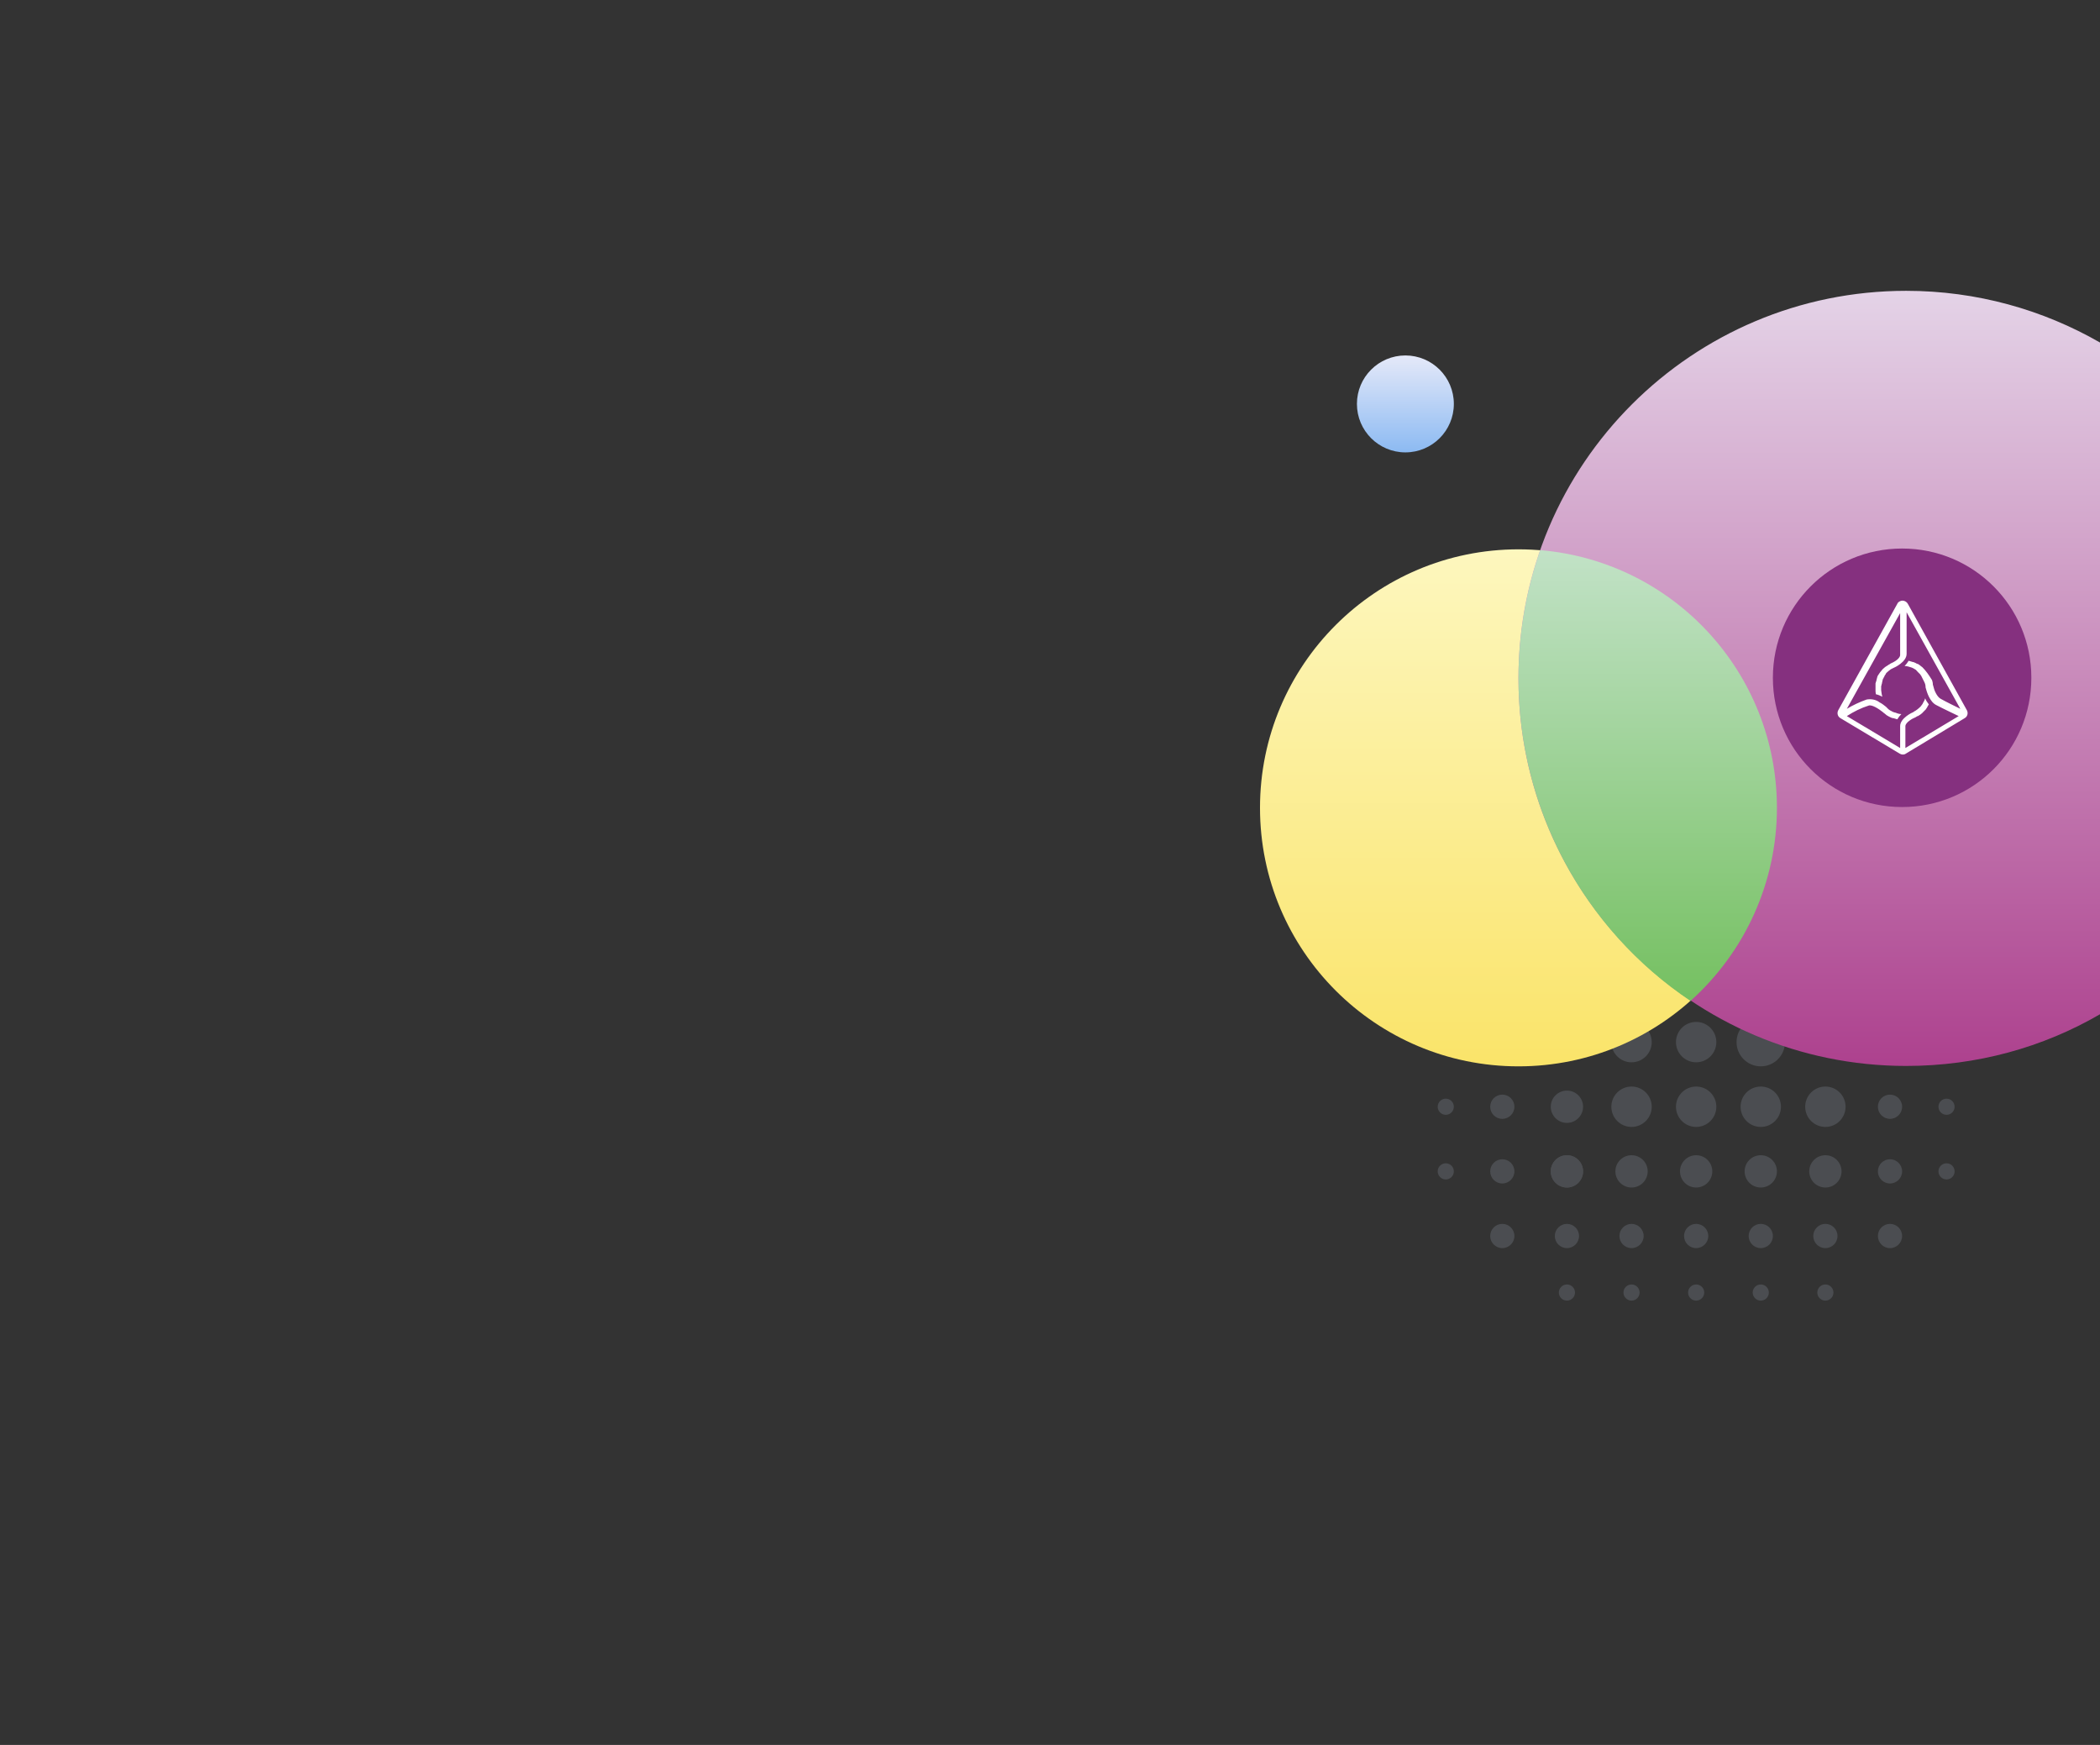 <svg xmlns="http://www.w3.org/2000/svg" width="520" height="432" viewBox="0 0 520 432">
<rect x="0" y="0" width="520" height="432" fill="#333333" stroke="none"/>
<style type="text/css">
	.st0{opacity:0.2;}
	.st1{fill:#A9B5C7;}
	.st2{fill:url(#Ellipse_125_1_);}
	.st3{fill:url(#Ellipse_127_1_);}
	.st4{fill:url(#Ellipse_126_1_);}
	.st5{fill:url(#Intersection_3_1_);}
	.st6{fill:#85307F;}
	.st7{fill:#FFFFFF;}
</style>
<g>
	<g id="bg_tile_dai" transform="translate(-104 -640)">
		<g id="Group_1238" transform="translate(84 18)" class="st0">
			<circle id="Ellipse_112" class="st1" cx="392" cy="912" r="3"/>
			<circle id="Ellipse_145" class="st1" cx="488" cy="912" r="3"/>
			<circle id="Ellipse_147" class="st1" cx="488" cy="896" r="3"/>
			<circle id="Ellipse_113" class="st1" cx="392" cy="896" r="3"/>
			<circle id="Ellipse_114" class="st1" cx="392" cy="880" r="3"/>
			<circle id="Ellipse_115" class="st1" cx="392" cy="864" r="3"/>
			<circle id="Ellipse_116" class="st1" cx="392" cy="848" r="3"/>
			<circle id="Ellipse_112-2" class="st1" cx="378" cy="912" r="2"/>
			<circle id="Ellipse_113-2" class="st1" cx="378" cy="896" r="2"/>
			<circle id="Ellipse_114-2" class="st1" cx="378" cy="880" r="2"/>
			<circle id="Ellipse_115-2" class="st1" cx="378" cy="864" r="2"/>
			<circle id="Ellipse_116-2" class="st1" cx="378" cy="848" r="2"/>
			<circle id="Ellipse_112-3" class="st1" cx="408" cy="912" r="4"/>
			<circle id="Ellipse_113-3" class="st1" cx="408" cy="896" r="4"/>
			<circle id="Ellipse_114-3" class="st1" cx="408" cy="880" r="4"/>
			<circle id="Ellipse_115-3" class="st1" cx="408" cy="864" r="4"/>
			<circle id="Ellipse_116-3" class="st1" cx="408" cy="848" r="4"/>
			<circle id="Ellipse_112-4" class="st1" cx="472" cy="928" r="3"/>
			<circle id="Ellipse_146" class="st1" cx="488" cy="928" r="3"/>
			<circle id="Ellipse_113-4" class="st1" cx="456" cy="928" r="3"/>
			<circle id="Ellipse_114-4" class="st1" cx="440" cy="928" r="3"/>
			<circle id="Ellipse_115-4" class="st1" cx="424" cy="928" r="3"/>
			<circle id="Ellipse_116-4" class="st1" cx="408" cy="928" r="3"/>
			<circle id="Ellipse_136" class="st1" cx="392" cy="928" r="3"/>
			<circle id="Ellipse_112-5" class="st1" cx="472" cy="942" r="2"/>
			<circle id="Ellipse_144" class="st1" cx="502" cy="912" r="2"/>
			<circle id="Ellipse_148" class="st1" cx="502" cy="896" r="2"/>
			<circle id="Ellipse_113-5" class="st1" cx="456" cy="942" r="2"/>
			<circle id="Ellipse_114-5" class="st1" cx="440" cy="942" r="2"/>
			<circle id="Ellipse_115-5" class="st1" cx="424" cy="942" r="2"/>
			<circle id="Ellipse_116-5" class="st1" cx="408" cy="942" r="2"/>
			<circle id="Ellipse_112-6" class="st1" cx="472" cy="912" r="4"/>
			<circle id="Ellipse_113-6" class="st1" cx="456" cy="912" r="4"/>
			<circle id="Ellipse_114-6" class="st1" cx="440" cy="912" r="4"/>
			<circle id="Ellipse_115-6" class="st1" cx="424" cy="912" r="4"/>
			<circle id="Ellipse_137" class="st1" cx="424" cy="896" r="5"/>
			<circle id="Ellipse_138" class="st1" cx="440" cy="896" r="5"/>
			<circle id="Ellipse_140" class="st1" cx="456" cy="896" r="5"/>
			<circle id="Ellipse_141" class="st1" cx="472" cy="896" r="5"/>
			<circle id="Ellipse_139" class="st1" cx="424" cy="880" r="5"/>
			<circle id="Ellipse_142" class="st1" cx="440" cy="880" r="5"/>
			<circle id="Ellipse_143" class="st1" cx="456" cy="880" r="6"/>
			<circle id="Ellipse_116-6" class="st1" cx="408" cy="912" r="4"/>
		</g>
		
			<linearGradient id="Ellipse_125_1_" gradientUnits="userSpaceOnUse" x1="202.367" y1="1271.085" x2="202.367" y2="1272.085" gradientTransform="matrix(128 0 0 -128 -25423 163602.891)">
			<stop  offset="0" style="stop-color:#FAE46A"/>
			<stop  offset="1" style="stop-color:#FDF7BF"/>
		</linearGradient>
		<circle id="Ellipse_125" class="st2" cx="480" cy="840" r="64"/>
		
			<linearGradient id="Ellipse_127_1_" gradientUnits="userSpaceOnUse" x1="201.953" y1="1272.687" x2="201.953" y2="1273.687" gradientTransform="matrix(192 0 0 -192 -38223 245259.828)">
			<stop  offset="0" style="stop-color:#AD418E"/>
			<stop  offset="1" style="stop-color:#E4D3E7"/>
		</linearGradient>
		<path id="Ellipse_127" class="st3" d="M576,712c17.5,0,33.9,4.7,48,12.8l0,0v166.3l0,0c-14.1,8.2-30.5,12.8-48,12.8
			c-53,0-96-43-96-96S523,712,576,712z"/>
		
			<linearGradient id="Ellipse_126_1_" gradientUnits="userSpaceOnUse" x1="206.125" y1="1250.265" x2="206.125" y2="1251.265" gradientTransform="matrix(24 0 0 -24 -4495 30758.354)">
			<stop  offset="0" style="stop-color:#8CBAF2"/>
			<stop  offset="1" style="stop-color:#E5E9F9"/>
		</linearGradient>
		<circle id="Ellipse_126" class="st4" cx="452" cy="740" r="12"/>
		
			<linearGradient id="Intersection_3_1_" gradientUnits="userSpaceOnUse" x1="203.234" y1="1270.377" x2="203.234" y2="1271.377" gradientTransform="matrix(64 0 0 -111.555 -12495.021 142604.656)">
			<stop  offset="0" style="stop-color:#75C061"/>
			<stop  offset="1" style="stop-color:#C2E2C7"/>
		</linearGradient>
		<path id="Intersection_3" class="st5" d="M480,808c0-10.8,1.8-21.6,5.4-31.8C518.5,779,544,806.7,544,840
			c0,18.3-7.8,35.6-21.4,47.8C496,870,480,840,480,808z"/>
	</g>
</g>
<g id="ic_token_rep" transform="translate(-32 -472)">
	<path id="Rectangle_413" class="st6" d="M503,607.8L503,607.8c17.7,0,32,14.3,32,32l0,0c0,17.7-14.3,32-32,32l0,0
		c-17.7,0-32-14.3-32-32l0,0C471,622.1,485.3,607.8,503,607.8z"/>
	<g id="Group_406" transform="translate(36.112 476.785)">
		<path id="Path_336" class="st7" d="M482.9,171l-14.6-26.3c-0.4-0.7-1.3-1-2-0.6c-0.2,0.1-0.5,0.3-0.6,0.6L451.1,171
			c-0.4,0.7-0.2,1.6,0.5,2l14.7,8.8c0.5,0.3,1.1,0.3,1.5,0l14.6-8.8C483.1,172.6,483.3,171.7,482.9,171 M471.9,160.4l-0.4-0.3l0,0
			c-0.1-0.1-0.2-0.2-0.4-0.3l0,0c-0.1-0.1-0.2-0.2-0.4-0.2c0,0,0,0,0,0c-0.1-0.1-0.3-0.1-0.4-0.2c0,0,0,0,0,0
			c-0.1-0.1-0.3-0.1-0.4-0.2c0,0,0,0,0,0c-0.1,0-0.2-0.1-0.4-0.1c-0.3-0.1-0.7-0.2-1-0.3c-0.3,0.5-0.6,0.9-1,1.3
			c0.6,0,1.2,0.2,1.8,0.4c0.3,0.1,0.6,0.3,0.9,0.5c0,0,0,0,0,0c0.1,0,0.2,0.1,0.2,0.2c0,0,0.1,0,0.1,0.1c0.1,0,0.1,0.1,0.2,0.2
			c0,0,0.1,0.1,0.1,0.1c0.1,0.1,0.1,0.1,0.2,0.2l0.1,0.1l0.2,0.2l0.1,0.1c0,0.1,0.1,0.1,0.1,0.2c0,0,0.1,0.1,0.1,0.1l0.1,0.2
			c0,0.1,0.1,0.1,0.1,0.2l0.1,0.2c0,0.1,0.1,0.1,0.1,0.2c0,0.1,0.1,0.1,0.1,0.2s0.1,0.1,0.1,0.2c0,0.1,0.1,0.1,0.1,0.2
			c0,0.1,0.1,0.1,0.1,0.2c0.2,0.4,0.3,0.8,0.3,1.3l0.2,0.7c0.1,0.3,0.8,2.9,2.5,3.7c1.9,1,4.5,2.2,5.5,2.7l-13.2,7.9v-5.4
			c0-0.9,1.7-1.9,2.5-2.2l0,0c0.2-0.1,0.3-0.2,0.5-0.3l0.1,0c0.3-0.2,0.7-0.4,1-0.7c0,0,0.1,0,0.1-0.1c0,0,0.1-0.1,0.1-0.1
			c0.1-0.1,0.2-0.2,0.3-0.3l0,0c0.1-0.1,0.2-0.2,0.3-0.3c0,0,0.1-0.1,0.1-0.1c0.1-0.1,0.2-0.2,0.2-0.3c0,0,0-0.1,0.1-0.1l0.2-0.4
			c0,0,0,0,0,0c0.1-0.2,0.2-0.3,0.3-0.5c-0.4-0.5-0.7-1-0.9-1.5c-0.1,0.3-0.2,0.6-0.4,0.9c-0.1,0.1-0.1,0.2-0.2,0.4c0,0,0,0,0,0
			c-0.1,0.1-0.1,0.2-0.2,0.3c0,0,0,0.1-0.1,0.1c-0.1,0.1-0.1,0.2-0.2,0.3c0,0,0,0,0,0c-0.5,0.5-1.1,1-1.7,1.3l-0.1,0.1
			c-0.3,0.1-3.3,1.5-3.3,3.5v5.4l-13.2-7.9c1.7-1.1,3.5-2,5.4-2.6c0.8-0.3,2.5,0.8,3.5,1.6l0.1,0.1c0.1,0.1,0.3,0.2,0.4,0.3l0,0
			c0.3,0.3,0.6,0.5,1,0.7l0.2,0.1c0,0,0,0,0,0c0.2,0.1,0.4,0.2,0.7,0.3c0,0,0.1,0,0.1,0c0,0,0,0,0.1,0c0.3,0.1,0.7,0.2,1,0.3
			c0.3-0.5,0.6-0.9,1-1.3c-0.6,0-1.1-0.2-1.6-0.4c0,0-0.1,0-0.1,0c-0.1,0-0.1,0-0.2-0.1c0,0-0.1,0-0.1,0c-0.1,0-0.1-0.1-0.2-0.1
			c-0.4-0.2-0.8-0.4-1.1-0.7l-0.5-0.5c-0.5-0.4-1-0.8-1.6-1.1c-0.9-0.7-2.1-0.9-3.2-0.7c-1.7,0.6-3.4,1.4-4.9,2.3l13.2-23.7v10.4
			c0,0.4-0.5,1.3-2.4,2.1l-0.1,0.1c-0.2,0.1-0.4,0.2-0.5,0.3l0,0c-0.3,0.2-0.7,0.4-1,0.7c-0.2,0.2-0.4,0.3-0.5,0.5l0,0
			c-0.2,0.2-0.3,0.4-0.5,0.6l0,0c-0.1,0.1-0.1,0.2-0.2,0.3c0,0,0,0,0,0c-0.1,0.1-0.1,0.2-0.2,0.3c0,0,0,0,0,0l-0.2,0.3
			c0,0,0,0,0,0.1c-0.1,0.1-0.1,0.2-0.1,0.3c0,0,0,0,0,0c0,0.1-0.1,0.2-0.1,0.3c0,0,0,0.1,0,0.1l-0.1,0.3c0,0,0,0.1,0,0.1
			c0,0.1,0,0.1-0.1,0.2c0,0,0,0.1,0,0.1c0,0.1-0.1,0.2-0.1,0.3c0,0,0,0.1,0,0.1c0,0.1,0,0.1,0,0.2s0,0.1,0,0.2c0,0.1,0,0.2,0,0.2
			c0,0.1,0,0.1,0,0.2c0,0.1,0,0.1,0,0.2c0,0.1,0,0.1,0,0.2v0.3c0,0.4,0,0.7,0.1,1.1c0.6,0.1,1.1,0.4,1.6,0.6
			c-0.2-0.5-0.2-1.1-0.3-1.6v-0.1c0-0.1,0-0.3,0-0.4v-0.1c0-0.1,0-0.2,0-0.3v0c0-0.1,0-0.2,0.1-0.4c0,0,0-0.1,0-0.1
			c0-0.1,0.1-0.2,0.1-0.3c0,0,0,0,0-0.1l0.1-0.4c0,0,0-0.1,0-0.1c0-0.1,0.1-0.2,0.1-0.3c0,0,0,0,0-0.1c0-0.1,0.1-0.2,0.2-0.3
			c0,0,0,0,0-0.1c0.1-0.1,0.1-0.2,0.2-0.3c0,0,0,0,0-0.1c0.1-0.1,0.1-0.2,0.2-0.3c0,0,0,0,0,0l0,0l0.2-0.3c0,0,0,0,0-0.1
			c0.4-0.4,0.8-0.7,1.2-1l0.6-0.3c0.3-0.1,3.3-1.5,3.3-3.5v-10.3l13.3,23.9c-1.6-0.8-3.3-1.6-4.9-2.5c-0.9-0.5-1.6-2.2-1.7-2.8
			l-0.2-0.7c0-0.4-0.1-0.8-0.2-1.1C473.5,162.3,472.8,161.3,471.9,160.4"/>
	</g>
</g>
</svg>
